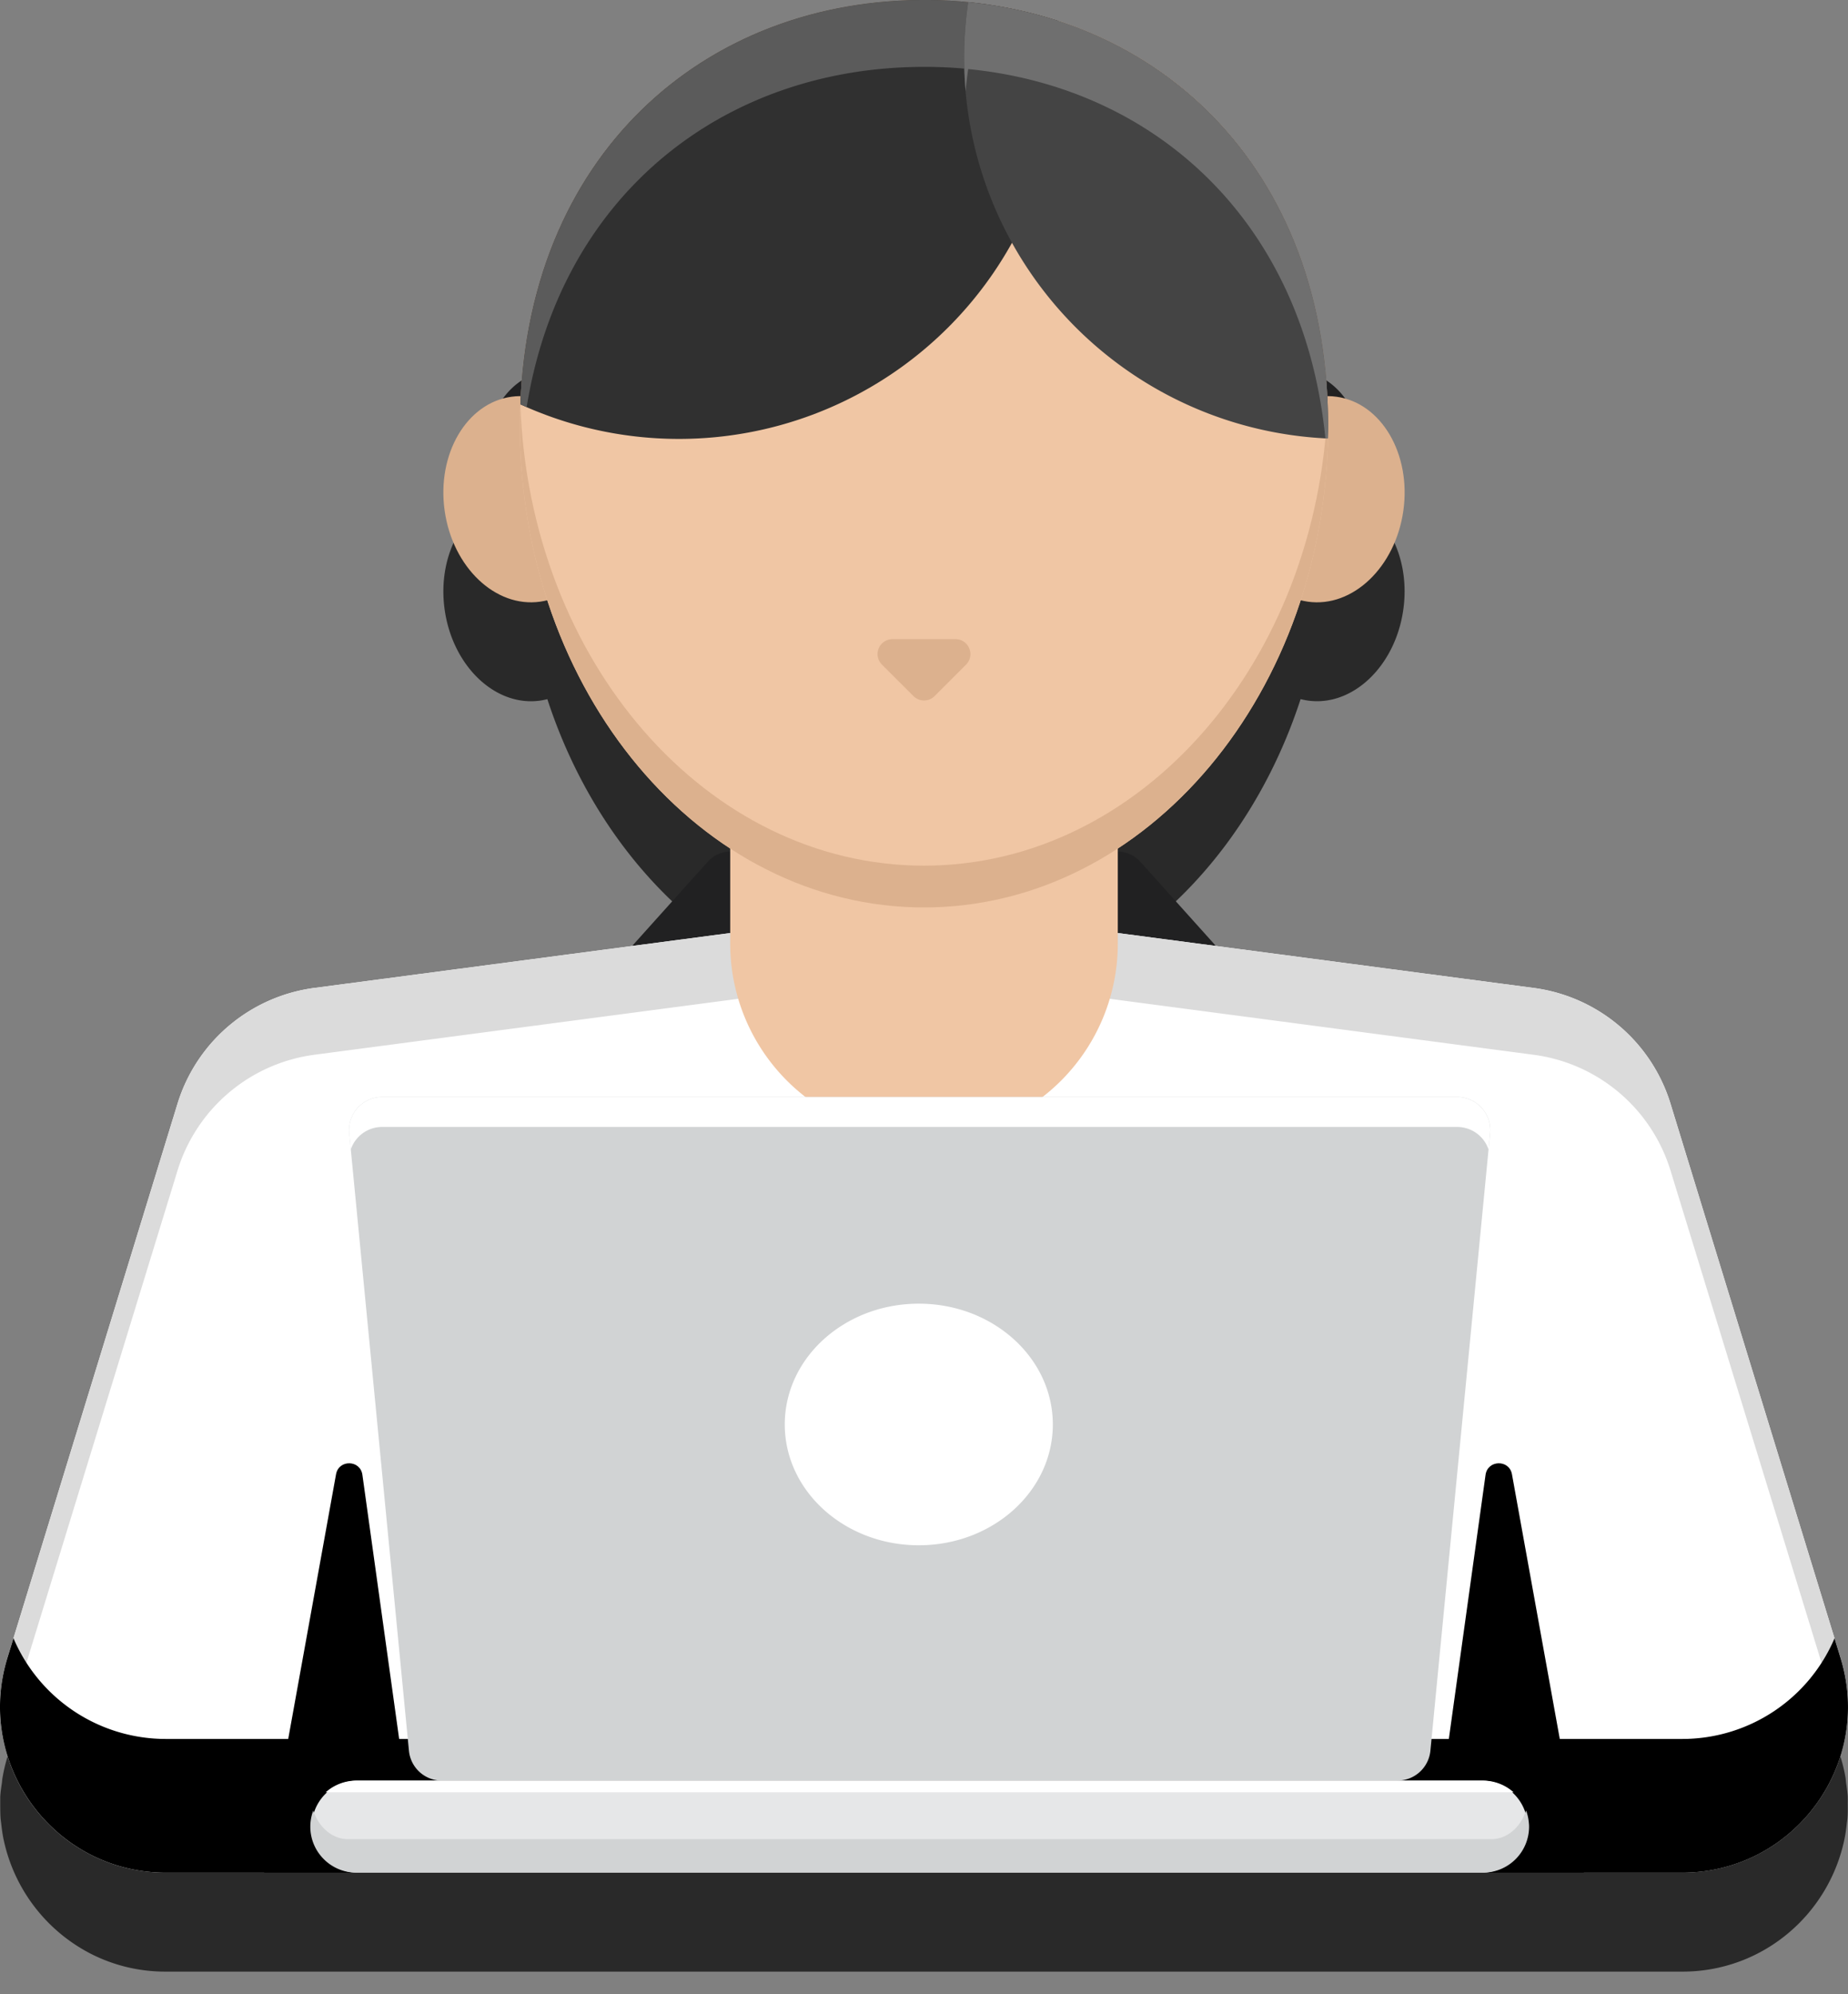 <svg width="38" height="41" fill="none" xmlns="http://www.w3.org/2000/svg"><rect width="100%" height="100%" fill="#808080" stroke="none"/><path d="M37.931 37.79c.02-.098.033-.198.044-.3.004-.035.01-.07.013-.105.008-.102.008-.204.006-.308 0-.036.002-.072 0-.11v-.026c-.005-.097-.02-.194-.033-.29-.005-.036-.006-.07-.012-.106a3.458 3.458 0 00-.102-.424L34.35 24.726a3.412 3.412 0 00-2.829-2.383l-6.53-.862c-.012-.017-.021-.035-.035-.05l-1.51-1.682a.623.623 0 00-.46-.202v-.07c1.706-1.114 3.046-2.922 3.758-5.104.05.012.1.023.15.03.92.13 1.8-.709 1.962-1.872.153-1.088-.374-2.074-1.196-2.303a1.487 1.487 0 00-.388-.37l-.004-.04c-.005-.063-.013-.125-.02-.187a8.211 8.211 0 00-.03-.279c-.008-.065-.019-.129-.028-.194l-.04-.259-.038-.196a9.2 9.2 0 00-.417-1.485 9.224 9.224 0 00-.157-.387c-.026-.061-.052-.122-.08-.181l-.091-.192a7.4 7.4 0 00-.188-.358c-.032-.059-.063-.117-.097-.174-.034-.058-.07-.114-.105-.17l-.106-.17c-.034-.053-.07-.103-.106-.155-.04-.057-.078-.115-.12-.17-.026-.038-.055-.073-.083-.11a7.947 7.947 0 00-.326-.402l-.07-.08c-.054-.062-.111-.12-.168-.18l-.095-.1c-.056-.057-.114-.111-.171-.166l-.105-.099a6.538 6.538 0 00-.177-.155l-.11-.095a7.578 7.578 0 00-.185-.147l-.114-.087a7.663 7.663 0 00-.193-.14c-.038-.026-.076-.053-.115-.078a8.508 8.508 0 00-.645-.39 7.622 7.622 0 00-.225-.116l-.11-.054c-.047-.022-.092-.046-.14-.067l-.098-.043-.103-.043a6.169 6.169 0 00-.203-.085l-.057-.021-.08-.03a8.28 8.28 0 00-.268-.095c-.044-.015-.09-.028-.134-.042a8.244 8.244 0 00-.282-.084l-.155-.04a8.849 8.849 0 00-.878-.177 8.628 8.628 0 00-.277-.036l-.169-.02-.154-.012-.098-.007-.054-.003c-.049-.004-.097-.008-.145-.01a9.538 9.538 0 00-.88-.003c-.046.002-.093.007-.14.01-.091.005-.184.01-.275.018l-.169.019c-.08.009-.162.017-.242.028-.06.008-.119.018-.178.028-.075.012-.15.022-.225.036-.063.011-.124.025-.186.038-.07.014-.141.028-.21.044-.064.015-.127.032-.191.049l-.198.051c-.065.018-.128.039-.192.058l-.189.06c-.064.021-.128.045-.192.068-.06.022-.12.042-.18.066-.065.025-.128.052-.192.079-.057.024-.114.047-.17.072-.065.029-.13.06-.193.09-.053.026-.108.051-.16.078-.065.033-.129.068-.192.102l-.152.083a7.609 7.609 0 00-.189.113l-.144.088a8.597 8.597 0 00-.505.353c-.042.032-.085.064-.126.097a7.392 7.392 0 00-.181.149 7.049 7.049 0 00-.576.539 9.112 9.112 0 00-.268.291 9.122 9.122 0 00-.254.308 10.194 10.194 0 00-.24.323l-.073.107a8.777 8.777 0 00-.15.23l-.066.108c-.05.08-.097.161-.143.244a7.522 7.522 0 00-.193.366l-.05.106c-.044.09-.086.182-.126.275l-.044.103c-.04.096-.079.193-.116.29l-.037.101a8.314 8.314 0 00-.106.308l-.029.096a8.641 8.641 0 00-.095.326l-.023.09c-.03.114-.058.229-.084.346l-.016.08c-.026.122-.05.244-.071.368-.005.023-.008.047-.011.07-.022.13-.042.26-.058.391l-.006.055c-.017.137-.031.275-.043.415-.148.096-.28.222-.39.372-.821.23-1.348 1.215-1.196 2.303.163 1.163 1.042 2.001 1.962 1.872.051-.007.101-.018.15-.03.712 2.182 2.053 3.99 3.76 5.104v.07a.624.624 0 00-.462.202l-1.51 1.681c-.013.016-.023.034-.035.05l-6.53.863a3.411 3.411 0 00-2.829 2.383L.152 36.122a3.45 3.45 0 00-.1.424c-.007.035-.008.07-.013.107-.014.096-.029.193-.034.288v.138c0 .103 0 .205.007.307.003.036.009.07.013.106.011.1.024.2.044.3l.003.024.001-.005a3.436 3.436 0 001.769 2.343 3.353 3.353 0 001.571.38h31.174a3.368 3.368 0 002.217-.818c.57-.489.968-1.16 1.123-1.905v.005l.004-.025z" fill="#292929"/><path d="M36.312 34.732c.018-.09.03-.182.04-.274.003-.033.009-.064.012-.097.007-.092.007-.186.005-.28 0-.034.002-.067 0-.101v-.025a2.667 2.667 0 00-.03-.264c-.005-.033-.006-.065-.011-.098a3.135 3.135 0 00-.093-.388l-3.198-10.42a3.12 3.12 0 00-2.586-2.179l-5.341-.705a.625.625 0 00-.154-.505l-1.509-1.68a.629.629 0 00-.708-.162l-.095.04v-1.476c1.561-1.018 2.787-2.671 3.438-4.668.045.012.09.022.137.029.842.118 1.646-.65 1.794-1.713.15-1.064-.412-2.022-1.254-2.14a1.247 1.247 0 00-.177-.01l-.002-.04c-.006-.097-.01-.195-.019-.291l-.017-.171-.028-.255-.026-.178a8.82 8.82 0 00-.037-.236c-.01-.06-.023-.12-.034-.18a9.06 9.06 0 00-.046-.222c-.013-.06-.028-.12-.043-.18a8.112 8.112 0 00-.294-.956l-.065-.17a9.016 9.016 0 00-.077-.184c-.024-.055-.048-.111-.074-.166-.027-.059-.055-.116-.083-.174-.027-.055-.053-.11-.081-.163l-.09-.166-.09-.158c-.03-.052-.063-.104-.095-.155-.032-.052-.064-.105-.097-.156l-.098-.142c-.036-.052-.071-.105-.108-.156L25 3.016a7.05 7.05 0 00-.299-.368c-.02-.024-.04-.049-.061-.072-.05-.057-.103-.11-.155-.165L24.4 2.32c-.052-.052-.105-.102-.158-.152l-.095-.09c-.053-.05-.108-.096-.163-.143l-.1-.086a6.223 6.223 0 00-.17-.135l-.102-.079a7.718 7.718 0 00-.177-.127c-.036-.024-.07-.05-.107-.073a7.63 7.63 0 00-.59-.356 7.113 7.113 0 00-.204-.107l-.101-.048c-.043-.02-.084-.043-.127-.062l-.09-.039-.095-.04-.185-.077-.052-.02-.076-.027c-.08-.03-.16-.06-.242-.086-.041-.014-.082-.026-.124-.039a8.392 8.392 0 00-.256-.076L21.041.42a7.579 7.579 0 00-.246-.06l-.153-.03a8.386 8.386 0 00-.245-.045L20.24.26a7.957 7.957 0 00-.255-.033L19.832.21 19.69.197 19.6.19a53.256 53.256 0 00-.05-.003l-.13-.009a8.655 8.655 0 00-.804-.002l-.129.008c-.084.005-.169.01-.252.018a3.67 3.67 0 00-.151.016c-.075.009-.15.016-.224.026-.056.007-.11.017-.165.026-.068.01-.136.02-.204.032-.057.01-.114.024-.17.035l-.192.04c-.059.014-.116.03-.174.045-.06.015-.122.03-.182.047-.058.016-.116.035-.174.053-.058.018-.117.035-.174.054-.059.02-.117.041-.175.063l-.165.06c-.06.023-.117.048-.176.072l-.156.067c-.059.026-.117.054-.176.082-.049.024-.098.047-.146.072-.06.03-.117.06-.175.092-.047.026-.094.05-.14.077-.058.033-.115.068-.172.103a7.547 7.547 0 00-.132.08c-.057.037-.114.076-.17.114l-.124.085c-.057.04-.112.082-.168.125l-.115.088a7.36 7.36 0 00-.435.375l-.099.093a6.73 6.73 0 00-.486.525 6.764 6.764 0 00-.572.787 7.847 7.847 0 00-.191.322c-.019.032-.036.065-.054.098a7.275 7.275 0 00-.123.236l-.046.098c-.04.082-.078.165-.115.25l-.04.095a8.322 8.322 0 00-.106.266l-.034.092a7.81 7.81 0 00-.097.281l-.027.087c-.03.099-.06.198-.087.299l-.02.081c-.027.105-.054.21-.077.317l-.015.073a8.76 8.76 0 00-.065.337l-.01.064c-.02.118-.038.237-.053.358l-.005.049c-.016.127-.03.255-.04.385 0 .01 0 .019-.002.029l-.017.262c-.058 0-.117.002-.176.01-.842.119-1.404 1.077-1.255 2.14.15 1.064.953 1.831 1.795 1.713.046-.006.092-.016.137-.028.65 1.996 1.877 3.65 3.437 4.668v1.475l-.094-.039a.628.628 0 00-.708.161l-1.51 1.681a.625.625 0 00-.153.505l-5.34.705a3.119 3.119 0 00-2.587 2.179L1.88 32.835l-.048.156-.066.214c-.04.13-.07.259-.092.388-.006.032-.007.065-.011.097-.013.089-.026.177-.031.265v.024c-.002.034 0 .067 0 .1a3.3 3.3 0 00.006.282c.002.032.008.064.012.097.01.092.022.183.04.273l.003.023v-.005c.118.564.387 1.082.772 1.497a3.095 3.095 0 002.283.993h1.155c.01.037.02.076.034.11a.979.979 0 00.291.379.969.969 0 00.616.223H30.98a.983.983 0 00.908-.601c.015-.036.023-.073.034-.11h1.333c.918 0 1.721-.389 2.283-.994.386-.415.655-.933.772-1.497v.004c.001-.006.001-.014.003-.02z" fill="#212122"/><path d="M34.586 38.5H3.414c-2.295 0-3.935-2.22-3.262-4.413L3.65 22.692a3.411 3.411 0 012.828-2.383L19 18.656l12.521 1.653a3.41 3.41 0 012.83 2.383l3.496 11.395c.674 2.193-.967 4.412-3.26 4.412z" fill="#fff"/><path d="M.152 35.461L3.65 24.066a3.412 3.412 0 012.828-2.383L19 20.03l12.521 1.653a3.41 3.41 0 012.83 2.383l3.496 11.395a3.6 3.6 0 01.08.319 3.385 3.385 0 00-.08-1.693L34.35 22.692a3.411 3.411 0 00-2.829-2.383L19 18.656 6.478 20.309a3.411 3.411 0 00-2.828 2.383L.152 34.087a3.385 3.385 0 00-.08 1.693c.022-.106.048-.212.08-.319z" fill="#DBDBDB"/><path d="M37.723 33.682a3.404 3.404 0 01-3.137 2.069H3.414a3.405 3.405 0 01-3.137-2.07l-.125.406C-.52 36.28 1.12 38.5 3.414 38.5h31.172c2.294 0 3.935-2.219 3.261-4.412l-.124-.405z" fill="#000"/><path d="M5.43 38.499l1.48-8.19c.055-.307.5-.298.542.012l1.138 8.178H5.43zm27.14 0l-1.48-8.19c-.055-.307-.5-.298-.543.012l-1.137 8.178h3.16z" fill="#000"/><path d="M19 16.614c-1.444 0-2.802-.44-3.985-1.213V19.4a3.985 3.985 0 007.97 0v-4c-1.183.773-2.54 1.213-3.985 1.213z" fill="#F0C6A4"/><path d="M12.477 10.03c.163 1.163-.45 2.21-1.371 2.34-.921.129-1.8-.71-1.963-1.873-.163-1.163.451-2.211 1.372-2.34.921-.13 1.8.71 1.962 1.872zm13.046 0c-.163 1.163.45 2.21 1.371 2.34.921.129 1.8-.71 1.963-1.873.163-1.163-.451-2.211-1.372-2.34-.921-.13-1.8.71-1.962 1.872z" fill="#DCB18E"/><path d="M27.309 8.752c0 5.47-3.72 9.904-8.309 9.904-4.589 0-8.309-4.434-8.309-9.904S14.411 0 19 0c4.589 0 8.309 3.282 8.309 8.752z" fill="#F0C6A4"/><path d="M19 17.797c-4.468 0-8.11-4.203-8.3-9.473-.005.141-.009.284-.009.428 0 5.47 3.72 9.904 8.309 9.904 4.589 0 8.309-4.434 8.309-9.904 0-.144-.004-.287-.01-.428-.189 5.27-3.831 9.473-8.299 9.473z" fill="#DCB18E"/><path d="M10.7 8.313A7.833 7.833 0 0021.756.428 8.888 8.888 0 0019 0c-4.465 0-8.106 3.107-8.3 8.313z" fill="#303030"/><path d="M19 1.375a8.89 8.89 0 012.757.428l.005.077a7.85 7.85 0 00-.005-1.451A8.888 8.888 0 0019 0c-4.465 0-8.106 3.108-8.3 8.314l.13.055c.71-4.407 4.097-6.994 8.17-6.994z" fill="#5B5B5B"/><path d="M19.909.045a7.833 7.833 0 007.394 8.97c.003-.088.006-.175.006-.264 0-5.103-3.24-8.3-7.4-8.706z" fill="#444"/><path d="M19.909 1.42c3.85.375 6.907 3.14 7.344 7.592.017 0 .034.003.05.003.002-.088.006-.175.006-.263 0-5.104-3.24-8.301-7.4-8.707a7.887 7.887 0 00-.053 1.834c.014-.154.03-.308.053-.46z" fill="#6F6F6F"/><path d="M19.864 13.665l-.646.646a.308.308 0 01-.435 0l-.647-.646a.307.307 0 01.218-.525h1.292c.274 0 .411.331.218.525z" fill="#DCB18E"/><path d="M28.736 36.608H9.086a.68.68 0 01-.677-.614L7.181 23.297a.68.68 0 01.677-.745h22.106a.68.68 0 01.677.745l-1.228 12.695a.68.68 0 01-.677.615z" fill="#D1D3D4"/><path d="M7.858 23.169h22.106a.68.68 0 01.644.463l.032-.333a.68.68 0 00-.676-.745H7.858a.68.68 0 00-.677.745l.032.334a.68.68 0 01.645-.464zm11.035 8.6c1.522 0 2.756-1.112 2.756-2.484 0-1.371-1.234-2.483-2.756-2.483-1.522 0-2.756 1.112-2.756 2.483 0 1.372 1.234 2.484 2.756 2.484z" fill="#fff"/><path d="M30.496 38.499H7.326a.946.946 0 010-1.891h23.17a.946.946 0 010 1.891z" fill="#E6E7E8"/><path d="M31.442 37.553c0-.048-.006-.093-.012-.14a.937.937 0 00-.049-.19c-.116.345-.391.588-.715.588H7.156c-.324 0-.599-.243-.715-.587a.944.944 0 00-.06.33c0 .521.423.945.945.945h23.17a.945.945 0 00.946-.946z" fill="#D1D3D4"/><path d="M31.125 36.849a.94.94 0 00-.629-.241H7.326a.942.942 0 00-.629.24h24.428z" fill="#fff"/></svg>